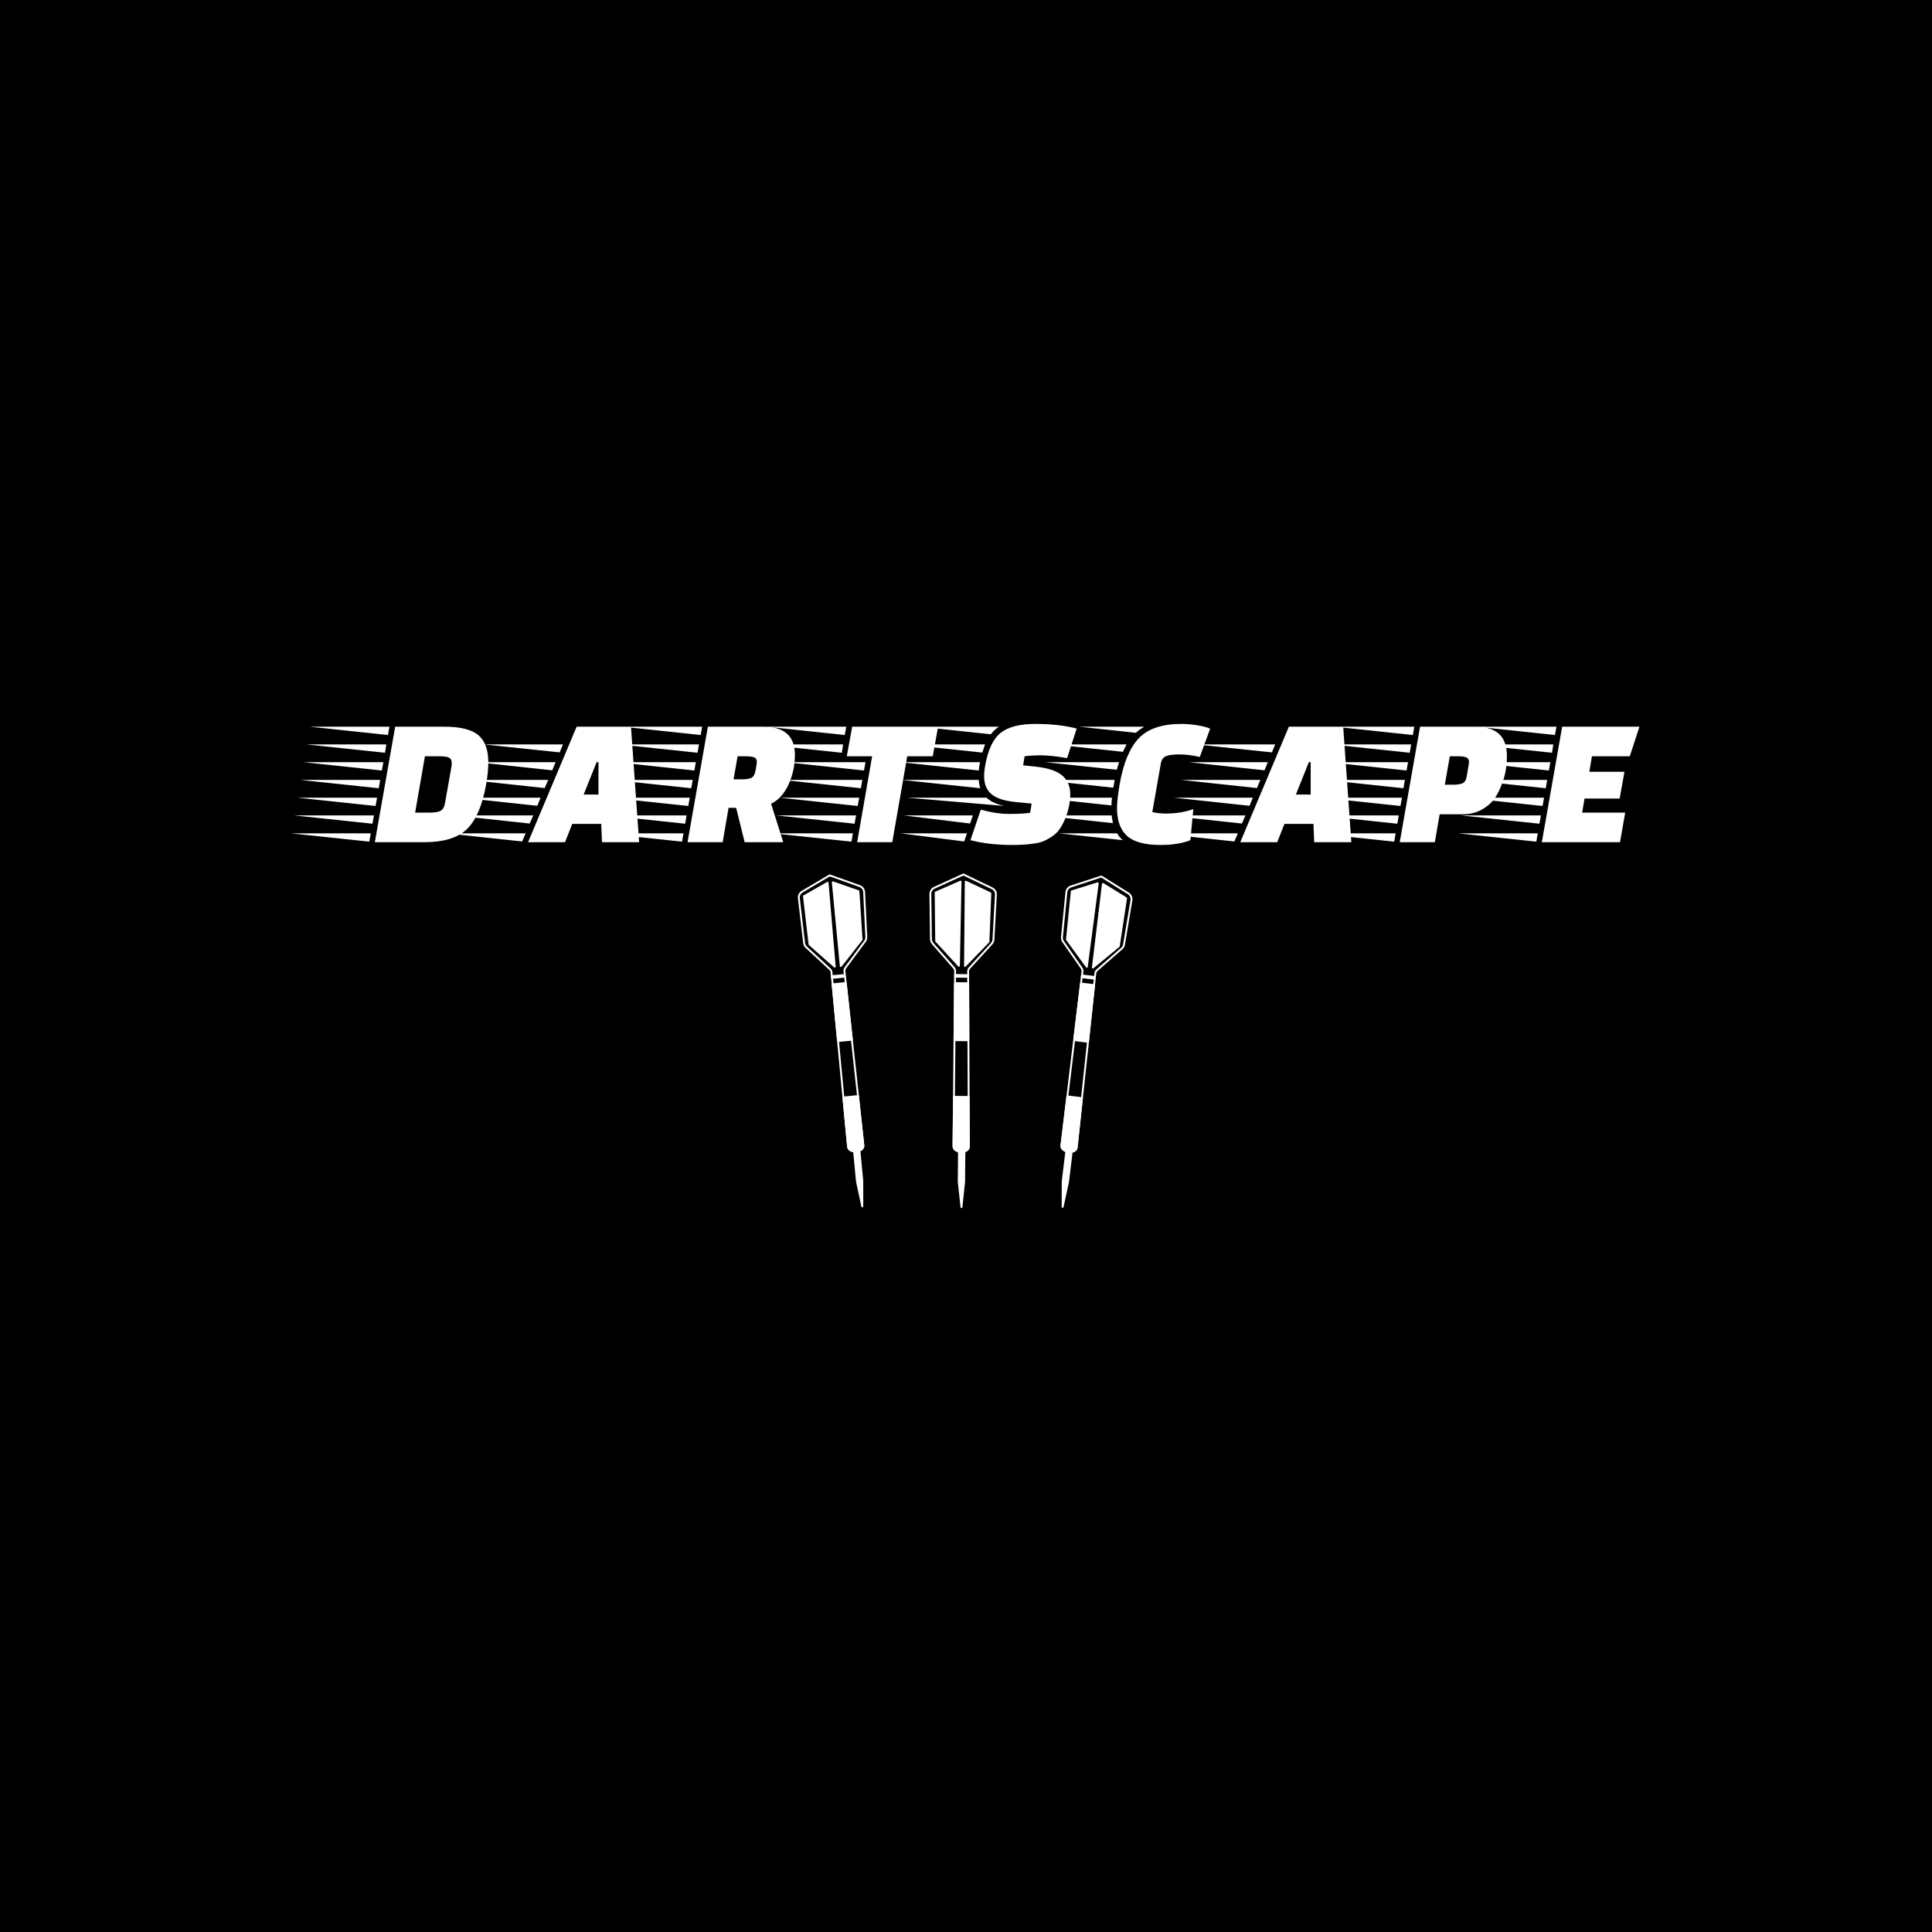 <svg xmlns="http://www.w3.org/2000/svg" version="1.1" xmlns:xlink="http://www.w3.org/1999/xlink" xmlns:svgjs="http://svgjs.dev/svgjs" width="1000" height="1000" viewBox="0 0 1000 1000"><rect width="1000" height="1000" fill="#000000"></rect><g transform="matrix(0.7,0,0,0.7,149.576,374.713)"><svg viewBox="0 0 396 142" data-background-color="#c9efc7" preserveAspectRatio="xMidYMid meet" height="358" width="1000" xmlns="http://www.w3.org/2000/svg" xmlns:xlink="http://www.w3.org/1999/xlink"><g id="tight-bounds" transform="matrix(1,0,0,1,0.24,-0.007)"><svg viewBox="0 0 395.52 142.015" height="142.015" width="395.52"><g><svg viewBox="0 0 395.52 142.015" height="142.015" width="395.52"><g><svg viewBox="0 0 395.52 35.503" height="35.503" width="395.52"><g id="textblocktransform"><svg viewBox="0 0 395.52 35.503" height="35.503" width="395.52" id="textblock"><g><svg viewBox="0 0 395.52 35.503" height="35.503" width="395.52"><g transform="matrix(1,0,0,1,0,0)"><svg width="395.52" viewBox="-12.5 -32 364.83 32.75" height="35.503" data-palette-color="#454545"><g class="undefined-text-0" data-fill-palette-color="primary" id="text-0"><path d="M15.7-31.25L29-31.25Q35.45-31.25 38.18-28.98 40.9-26.7 40.9-21.6L40.9-21.6Q40.9-19 40.3-15.6L40.3-15.6Q38.8-7.2 35.18-3.6 31.55 0 23.5 0L23.5 0 10.2 0 15.7-31.25ZM27.7-23.25L27.7-23.25 23.75-23.25 21.1-8 25.05-8Q27-8 27.95-8.47 28.9-8.95 29.2-10.65L29.2-10.65 30.95-20.6Q31-20.9 31-21.4L31-21.4Q31-22.55 30.2-22.9 29.4-23.25 27.7-23.25ZM9.1-2.4L8.7-0.15-12.5-2.4 9.1-2.4ZM10.8-12.05L10.4-9.8-10.8-12.05 10.8-12.05ZM11.65-16.85L11.25-14.6-9.95-16.85 11.65-16.85ZM12.5-21.65L12.1-19.4-9.1-21.65 12.5-21.65ZM13.3-26.45L12.95-24.2-8.25-26.45 13.3-26.45ZM9.95-7.25L9.55-5-11.65-7.25 9.95-7.25ZM14.15-31.25L13.75-29-7.4-31.25 14.15-31.25ZM63.6-4.95L61.65 0 51.65 0 64.8-31.25 79.5-31.25 81.7 0 71.65 0 71.45-4.95 63.6-4.95ZM66.7-12.9L70.7-12.9 70.7-21.65 70.2-21.65 66.7-12.9ZM51-2.4L50.05-0.2 29.55-2.4 51-2.4ZM53.05-7.25L52.1-5.05 31.6-7.25 53.05-7.25ZM55.05-12.05L54.15-9.85 33.65-12.05 55.05-12.05ZM57.1-16.85L56.15-14.65 35.7-16.85 57.1-16.85ZM59.1-21.65L58.2-19.45 37.75-21.65 59.1-21.65ZM63.15-31.25L62.25-29.1 41.85-31.25 63.15-31.25ZM61.1-26.45L60.2-24.3 39.8-26.45 61.1-26.45ZM41.85-31.25L62.25-29.1 63.15-31.25 41.85-31.25ZM100.3-31.25L115.3-31.25Q123.85-31.25 123.85-23.6L123.85-23.6Q123.85-20.45 122.9-17.6L122.9-17.6Q121.15-12.2 117.4-10.4L117.4-10.4 120.7 0 110.25 0 107.95-9.3 105.9-9.3 104.3 0 94.8 0 100.3-31.25ZM107.25-17L109.45-17Q111.15-17 112.02-17.38 112.9-17.75 113.22-19.53 113.55-21.3 113.55-21.7L113.55-21.7Q113.55-22.7 112.77-22.98 112-23.25 110.25-23.25L110.25-23.25 108.35-23.25 107.25-17ZM93.7-2.4L93.3-0.15 72.1-2.4 93.7-2.4ZM95.4-12.05L95-9.8 73.8-12.05 95.4-12.05ZM97.05-21.65L96.65-19.4 75.5-21.65 97.05-21.65ZM97.9-26.45L97.5-24.2 76.35-26.45 97.9-26.45ZM94.55-7.25L94.15-5 72.95-7.25 94.55-7.25ZM98.75-31.25L98.35-29 77.2-31.25 98.75-31.25ZM96.2-16.85L95.8-14.6 74.65-16.85 96.2-16.85ZM162.59-31.25L161.14-23.25 154.24-23.25 150.19 0 140.69 0 144.74-23.25 137.89-23.25 139.34-31.25 162.59-31.25ZM139.54-2.4L139.14-0.15 117.94-2.4 139.54-2.4ZM141.24-12.05L140.84-9.8 119.64-12.05 141.24-12.05ZM142.09-16.85L141.69-14.6 120.49-16.85 142.09-16.85ZM142.94-21.65L142.54-19.4 121.34-21.65 142.94-21.65ZM140.39-7.25L139.99-5 118.79-7.25 140.39-7.25ZM136.89-26.45L136.54-24.2 115.34-26.45 136.89-26.45ZM137.74-31.25L137.34-29 116.19-31.25 137.74-31.25ZM173.59-19.4L173.59-19.4 152.39-21.65 173.94-21.65Q173.69-20.65 173.59-19.4ZM153.79-26.45L175.29-26.45 174.54-24.25 153.79-26.45ZM152.84-16.85L173.59-16.85Q173.69-15.5 173.99-14.6L173.99-14.6 152.84-16.85ZM180.59-9.8L180.59-9.8 154.14-12.05 175.69-12.05Q177.34-10.45 180.59-9.8ZM157.54-31.25L179.04-31.25Q177.89-30.5 176.84-29.2L176.84-29.2 157.54-31.25ZM171.24-5.05L153.29-7.25 171.99-7.25 171.24-5.05ZM169.64-0.2L152.44-2.4 170.39-2.4 169.64-0.2ZM171.34-0.55L174.14-8.8Q178.34-7.65 181.82-7.65 185.29-7.65 187.49-7.95L187.49-7.95 187.89-10.45 183.74-10.85Q178.99-11.3 177.02-13 175.04-14.7 175.04-17.8L175.04-17.8Q175.04-19.15 175.34-20.8L175.34-20.8Q176.49-27.2 179.54-29.6 182.59-32 188.92-32 195.24-32 200.09-30.75L200.09-30.75 197.49-22.75Q193.14-23.5 190.52-23.5 187.89-23.5 185.99-23.25L185.99-23.25 185.59-20.8 188.94-20.45Q194.04-19.9 196.19-18.03 198.34-16.15 198.34-13L198.34-13Q198.34-9.8 196.99-6.4L196.99-6.4Q196.24-4.65 195.42-3.48 194.59-2.3 193.32-1.48 192.04-0.65 190.99-0.23 189.94 0.2 188.29 0.4L188.29 0.4Q185.99 0.75 182.59 0.75L182.59 0.75Q176.39 0.75 171.34-0.55L171.34-0.55ZM210.34-16.85L210.19-15.85Q210.09-15.45 209.99-14.75L209.99-14.75 190.34-16.85 210.34-16.85ZM189.79-12.05L209.64-12.05Q209.49-10.9 209.49-9.95L209.49-9.95 189.79-12.05ZM191.54-21.65L211.54-21.65 210.94-19.6 191.54-21.65ZM190.44-7.25L209.54-7.25Q209.74-5.85 209.89-5.15L209.89-5.15 190.44-7.25ZM193.89-26.45L213.59-26.45Q212.89-25.15 212.59-24.45L212.59-24.45 193.89-26.45ZM195.24-2.4L211.04-2.4Q211.69-1.25 212.54-0.55L212.54-0.55 195.24-2.4ZM200.79-31.25L218.34-31.25Q216.89-30.35 216.09-29.6L216.09-29.6 200.79-31.25ZM222.74 0.75L222.74 0.75Q216.44 0.75 213.71-1.7 210.99-4.15 210.99-9.25L210.99-9.25Q210.99-11.4 211.69-15.6L211.69-15.6Q213.19-24.2 216.86-28.1 220.54-32 228.49-32L228.49-32Q230.34-32 232.71-31.63 235.09-31.25 236.19-30.7L236.19-30.7 233.39-23.05Q230.44-23.75 227.86-23.75 225.29-23.75 224.19-23.25 223.09-22.75 222.84-21.25L222.84-21.25 220.54-8.15Q222.34-7.75 224.24-7.75L224.24-7.75Q228.29-7.75 231.64-8.95L231.64-8.95 230.84-0.55Q227.64 0.75 222.74 0.75ZM256.29-4.95L254.34 0 244.34 0 257.49-31.25 272.19-31.25 274.39 0 264.34 0 264.14-4.95 256.29-4.95ZM259.39-12.9L263.39-12.9 263.39-21.65 262.89-21.65 259.39-12.9ZM243.69-2.4L242.74-0.2 222.24-2.4 243.69-2.4ZM245.74-7.25L244.79-5.05 224.29-7.25 245.74-7.25ZM247.74-12.05L246.84-9.85 226.34-12.05 247.74-12.05ZM249.79-16.85L248.84-14.65 228.39-16.85 249.79-16.85ZM251.79-21.65L250.89-19.45 230.44-21.65 251.79-21.65ZM255.84-31.25L254.94-29.1 234.54-31.25 255.84-31.25ZM253.79-26.45L252.89-24.3 232.49-26.45 253.79-26.45ZM234.54-31.25L254.94-29.1 255.84-31.25 234.54-31.25ZM304.48-7.55L304.48-7.55 298.28-7.55 296.98 0 287.48 0 292.98-31.25 307.98-31.25Q316.48-31.25 316.48-23.35L316.48-23.35Q316.48-19.6 315.43-16.57 314.38-13.55 313.11-11.78 311.83-10 309.61-8.78 307.38-7.55 304.48-7.55ZM299.68-15.55L301.88-15.55Q303.58-15.55 304.46-15.93 305.33-16.3 305.58-17.65L305.58-17.65Q306.23-21.35 306.23-21.7L306.23-21.7Q306.23-22.65 305.48-22.95 304.73-23.25 303.23-23.25L303.23-23.25 301.03-23.25 299.68-15.55ZM286.38-2.4L285.98-0.15 264.78-2.4 286.38-2.4ZM288.08-12.05L287.68-9.8 266.48-12.05 288.08-12.05ZM289.73-21.65L289.33-19.4 268.18-21.65 289.73-21.65ZM290.58-26.45L290.18-24.2 269.03-26.45 290.58-26.45ZM287.23-7.25L286.83-5 265.63-7.25 287.23-7.25ZM291.43-31.25L291.03-29 269.88-31.25 291.43-31.25ZM288.88-16.85L288.48-14.6 267.33-16.85 288.88-16.85ZM348.28-19.05L346.98-11.8 337.48-11.8 336.83-8 348.48-8 347.08 0 325.93 0 331.43-31.25 352.33-31.25 349.73-23.25 339.48-23.25 338.78-19.05 348.28-19.05ZM324.83-2.4L324.43-0.15 303.23-2.4 324.83-2.4ZM326.53-12.05L326.13-9.8 304.93-12.05 326.53-12.05ZM327.38-16.85L326.98-14.6 305.78-16.85 327.38-16.85ZM328.23-21.65L327.83-19.4 306.63-21.65 328.23-21.65ZM329.03-26.45L328.68-24.2 307.48-26.45 329.03-26.45ZM325.68-7.25L325.28-5 304.08-7.25 325.68-7.25ZM329.88-31.25L329.48-29 308.33-31.25 329.88-31.25Z" fill="#ffffff" data-fill-palette-color="primary"></path></g></svg></g></svg></g></svg></g></svg></g><g transform="matrix(1,0,0,1,148.695,43.884)"><svg viewBox="0 0 98.13 98.13" height="98.13" width="98.13"><g><svg xmlns="http://www.w3.org/2000/svg" xmlns:xlink="http://www.w3.org/1999/xlink" version="1.1" x="0" y="0" viewBox="11.102 10 44 44" style="enable-background:new 0 0 64 64;" xml:space="preserve" height="98.13" width="98.13" class="icon-icon-0" data-fill-palette-color="accent" id="icon-0"><g fill="#454545" data-fill-palette-color="accent"><path d="M32.608 46.725c-0.558 0-1.126-0.284-1.164-0.846 0-0.004 0-0.007 0-0.009l0.21-23.05c0.001-0.127-0.044-0.248-0.127-0.342l-2.801-3.197c-0.158-0.181-0.247-0.414-0.251-0.654l-0.075-5.934c-0.005-0.4 0.225-0.765 0.587-0.932l3.826-1.751c0.034-0.015 0.072-0.014 0.104 0.001l3.78 1.815c0.368 0.178 0.592 0.557 0.569 0.966l-0.326 5.897c-0.013 0.232-0.106 0.455-0.263 0.627l-2.931 3.205c-0.087 0.094-0.134 0.218-0.134 0.348l0.094 23.03c-0.004 0.469-0.436 0.808-1.049 0.826C32.641 46.725 32.624 46.725 32.608 46.725zM31.691 45.867c0.031 0.418 0.501 0.612 0.959 0.609 0.4-0.013 0.806-0.196 0.809-0.577l-0.094-23.029c0-0.194 0.07-0.378 0.199-0.519l2.931-3.205c0.118-0.129 0.189-0.297 0.198-0.471l0.326-5.897c0.017-0.309-0.151-0.594-0.429-0.728l-3.727-1.788-3.774 1.727c-0.272 0.125-0.446 0.399-0.442 0.7l0.076 5.934c0.002 0.182 0.07 0.356 0.188 0.492l2.802 3.197c0.124 0.142 0.191 0.323 0.189 0.51L31.691 45.867z" fill="#ffffff" data-fill-palette-color="accent"></path><polygon points="33.525,31.924 31.695,31.907 31.763,24.411 33.495,24.427  " fill="#ffffff" data-fill-palette-color="accent"></polygon><path d="M33.526 32.049c0 0-0.001 0-0.001 0l-1.831-0.018c-0.069-0.001-0.123-0.057-0.123-0.126l0.069-7.495c0-0.033 0.014-0.065 0.037-0.088 0.023-0.023 0.054-0.036 0.086-0.036 0 0 0.001 0 0.001 0l1.732 0.017c0.068 0.001 0.122 0.055 0.122 0.123l0.031 7.497c0 0.034-0.013 0.066-0.036 0.09C33.59 32.036 33.558 32.049 33.526 32.049zM31.82 31.783l1.581 0.015-0.03-7.247-1.485-0.015L31.82 31.783z" fill="#ffffff" data-fill-palette-color="accent"></path><rect x="31.772" y="23.348" transform="matrix(1 0.009 -0.009 1 0.218 -0.301)" width="1.676" height="0.225" fill="#ffffff" data-fill-palette-color="accent"></rect><path d="M33.447 23.706c0 0-0.001 0-0.001 0l-1.676-0.016c-0.069-0.001-0.123-0.056-0.123-0.125l0.002-0.226c0-0.033 0.014-0.065 0.038-0.088 0.023-0.023 0.054-0.036 0.086-0.036 0 0 0.001 0 0.001 0l1.676 0.016c0.069 0.001 0.123 0.056 0.123 0.126l-0.002 0.225c0 0.033-0.014 0.065-0.037 0.088C33.511 23.693 33.48 23.706 33.447 23.706z" fill="#ffffff" data-fill-palette-color="accent"></path><path d="M33.583 45.9c-0.009 0.939-2.023 0.845-2.016-0.019l0.06-6.518 1.929 0.018L33.583 45.9z" fill="#ffffff" data-fill-palette-color="accent"></path><path d="M32.614 46.691c-0.282 0-0.568-0.066-0.786-0.195-0.25-0.149-0.387-0.368-0.385-0.616l0.06-6.518c0-0.068 0.056-0.124 0.124-0.123 0 0 0 0 0.001 0l1.929 0.017c0.068 0.001 0.122 0.055 0.123 0.124l0.026 6.519c0 0.001 0 0.002 0 0.002-0.002 0.263-0.14 0.485-0.387 0.625C33.126 46.636 32.872 46.691 32.614 46.691zM31.749 39.489l-0.058 6.393c-0.002 0.2 0.142 0.328 0.262 0.399 0.344 0.203 0.913 0.215 1.244 0.028 0.172-0.098 0.26-0.236 0.262-0.409l-0.026-6.395L31.749 39.489z" fill="#ffffff" data-fill-palette-color="accent"></path><polygon points="32.288,46.677 32.253,50.528 32.614,53.875 32.962,50.534 32.997,46.684     " fill="#ffffff" data-fill-palette-color="accent"></polygon><path d="M32.614 54c-0.063 0-0.116-0.048-0.123-0.111l-0.361-3.348 0.034-3.865c0-0.033 0.014-0.065 0.037-0.087 0.023-0.023 0.054-0.036 0.087-0.036 0 0 0.001 0 0.001 0l0.709 0.007c0.069 0.001 0.123 0.057 0.123 0.125l-0.035 3.85-0.348 3.353C32.731 53.951 32.678 54 32.615 54 32.614 54 32.614 54 32.614 54zM32.411 46.803L32.376 50.528l0.236 2.175 0.227-2.181 0.033-3.714L32.411 46.803z" fill="#ffffff" data-fill-palette-color="accent"></path><polygon points="29.214,12.498 32.493,11.063 32.28,22.133 29.287,18.867  " fill="#ffffff" data-fill-palette-color="accent"></polygon><path d="M32.28 22.258c-0.034 0-0.067-0.014-0.091-0.04l-2.993-3.266c-0.021-0.022-0.032-0.053-0.033-0.084l-0.072-6.369c0-0.05 0.029-0.095 0.074-0.115l3.279-1.435c0.039-0.017 0.083-0.014 0.118 0.01 0.035 0.023 0.056 0.063 0.055 0.105l-0.213 11.071c-0.001 0.052-0.032 0.096-0.08 0.115C32.31 22.255 32.295 22.258 32.28 22.258zM29.41 18.817l2.752 3.004 0.204-10.567-3.027 1.325L29.41 18.817z" fill="#ffffff" data-fill-palette-color="accent"></path><polygon points="36.413,12.6 33.176,11.073 33.078,22.145 36.162,18.965  " fill="#ffffff" data-fill-palette-color="accent"></polygon><path d="M33.078 22.269c-0.016 0-0.032-0.003-0.047-0.009-0.046-0.019-0.077-0.065-0.076-0.116l0.097-11.073c0-0.043 0.022-0.082 0.058-0.104 0.035-0.021 0.08-0.025 0.119-0.008l3.237 1.528c0.045 0.021 0.073 0.068 0.071 0.118l-0.251 6.364c-0.001 0.031-0.014 0.06-0.036 0.082l-3.083 3.18C33.143 22.257 33.111 22.269 33.078 22.269zM33.298 11.268l-0.093 10.568 2.835-2.924 0.246-6.234L33.298 11.268z" fill="#ffffff" data-fill-palette-color="accent"></path><path d="M18.654 46.678c-0.5 0-0.988-0.232-1.074-0.73 0-0.003-0.001-0.007-0.001-0.009l-2.183-22.945c-0.012-0.126-0.07-0.242-0.162-0.327l-3.118-2.885c-0.176-0.163-0.289-0.384-0.317-0.624L11.108 13.264c-0.046-0.398 0.145-0.785 0.488-0.987l3.623-2.143c0.031-0.018 0.071-0.023 0.104-0.011l3.947 1.407c0.385 0.137 0.646 0.491 0.666 0.901l0.289 5.899c0.011 0.233-0.059 0.464-0.197 0.651l-2.583 3.495c-0.076 0.104-0.111 0.233-0.097 0.361l2.484 22.894c0.044 0.467-0.35 0.85-0.959 0.932C18.801 46.673 18.727 46.678 18.654 46.678zM17.825 45.91c0.074 0.412 0.565 0.563 1.016 0.507 0.397-0.055 0.782-0.279 0.745-0.66l-2.484-22.893c-0.021-0.192 0.03-0.382 0.144-0.536l2.583-3.495c0.104-0.141 0.156-0.315 0.148-0.492l-0.289-5.898c-0.015-0.309-0.212-0.574-0.501-0.678l-3.892-1.387-3.574 2.113c-0.258 0.153-0.402 0.444-0.367 0.744l0.691 5.894c0.021 0.18 0.106 0.346 0.239 0.47l3.117 2.885c0.138 0.127 0.223 0.3 0.241 0.487L17.825 45.91z" fill="#ffffff" data-fill-palette-color="accent"></path><polygon points="18.202,31.851 16.379,32.027 15.669,24.565 17.393,24.399  " fill="#ffffff" data-fill-palette-color="accent"></polygon><path d="M16.38 32.152c-0.029 0-0.057-0.01-0.079-0.029-0.025-0.021-0.041-0.052-0.045-0.084l-0.71-7.462c-0.006-0.068 0.044-0.129 0.112-0.135l1.724-0.167c0.059-0.021 0.127 0.043 0.134 0.11l0.808 7.452c0.004 0.033-0.006 0.066-0.026 0.093-0.021 0.025-0.051 0.042-0.085 0.045l-1.822 0.176C16.387 32.152 16.383 32.152 16.38 32.152zM15.804 24.677l0.687 7.214 1.574-0.152-0.782-7.205L15.804 24.677z" fill="#ffffff" data-fill-palette-color="accent"></path><polygon points="17.258,23.563 15.589,23.723 15.568,23.499 17.237,23.338  " fill="#ffffff" data-fill-palette-color="accent"></polygon><path d="M15.59 23.848c-0.063 0-0.117-0.048-0.124-0.113l-0.021-0.225c-0.003-0.032 0.007-0.065 0.027-0.09 0.021-0.026 0.051-0.042 0.084-0.045l1.669-0.161c0.035-0.006 0.065 0.007 0.09 0.028 0.025 0.021 0.041 0.052 0.045 0.084l0.021 0.225c0.006 0.068-0.044 0.129-0.112 0.135L15.601 23.847C15.597 23.848 15.593 23.848 15.59 23.848z" fill="#ffffff" data-fill-palette-color="accent"></path><path d="M19.709 45.745c0.089 0.935-1.924 1.054-2.006 0.194l-0.617-6.489 1.92-0.185L19.709 45.745z" fill="#ffffff" data-fill-palette-color="accent"></path><path d="M18.636 46.643c-0.218 0-0.433-0.039-0.61-0.12-0.264-0.122-0.422-0.324-0.446-0.573l-0.618-6.488c-0.003-0.033 0.007-0.065 0.029-0.091 0.021-0.026 0.051-0.042 0.083-0.045l1.92-0.184c0.061-0.021 0.127 0.043 0.135 0.11l0.703 6.479c0 0.001 0 0.001 0 0.002 0.025 0.261-0.089 0.496-0.32 0.663C19.286 46.558 18.958 46.643 18.636 46.643zM17.221 39.562l0.605 6.365c0.019 0.199 0.175 0.31 0.302 0.369 0.362 0.166 0.93 0.12 1.24-0.103 0.161-0.115 0.234-0.262 0.218-0.435l-0.69-6.358L17.221 39.562z" fill="#ffffff" data-fill-palette-color="accent"></path><polygon points="18.502,46.654 18.867,50.488 19.574,53.779 19.573,50.42 19.208,46.586     " fill="#ffffff" data-fill-palette-color="accent"></polygon><path d="M19.574 53.903c-0.058 0-0.109-0.041-0.121-0.099l-0.707-3.29-0.367-3.848c-0.006-0.068 0.044-0.129 0.112-0.136l0.705-0.068c0.035-0.008 0.065 0.006 0.091 0.027s0.041 0.052 0.044 0.085l0.365 3.834 0.002 3.37c0 0.063-0.048 0.117-0.111 0.124C19.583 53.903 19.578 53.903 19.574 53.903zM18.637 46.766l0.353 3.71 0.46 2.137-0.001-2.194-0.352-3.697L18.637 46.766z" fill="#ffffff" data-fill-palette-color="accent"></path><polygon points="11.898,12.985 15.01,11.213 15.947,22.246 12.631,19.312  " fill="#ffffff" data-fill-palette-color="accent"></polygon><path d="M15.947 22.37c-0.029 0-0.058-0.011-0.081-0.031l-3.317-2.934c-0.023-0.02-0.038-0.049-0.041-0.079l-0.733-6.327c-0.006-0.05 0.018-0.098 0.062-0.122l3.112-1.772c0.037-0.021 0.082-0.022 0.119-0.002 0.038 0.019 0.062 0.057 0.065 0.1l0.938 11.031c0.004 0.051-0.022 0.099-0.068 0.122C15.986 22.365 15.966 22.37 15.947 22.37zM12.749 19.249l3.049 2.698-0.895-10.529-2.873 1.635L12.749 19.249z" fill="#ffffff" data-fill-palette-color="accent"></path><polygon points="19.068,12.33 15.69,11.151 16.742,22.173 19.479,18.686  " fill="#ffffff" data-fill-palette-color="accent"></polygon><path d="M16.742 22.298c-0.012 0-0.023-0.002-0.035-0.005-0.049-0.015-0.084-0.057-0.088-0.108l-1.052-11.022c-0.004-0.042 0.014-0.084 0.047-0.11 0.032-0.026 0.075-0.034 0.117-0.02l3.378 1.179c0.047 0.017 0.08 0.059 0.082 0.11l0.411 6.356c0.002 0.03-0.007 0.061-0.026 0.085l-2.737 3.487C16.816 22.281 16.779 22.298 16.742 22.298zM15.832 11.332l1.004 10.521 2.516-3.207-0.402-6.226L15.832 11.332z" fill="#ffffff" data-fill-palette-color="accent"></path><path d="M46.887 46.744c-0.045 0-0.091-0.002-0.137-0.006-0.571-0.047-1.137-0.398-1.112-0.977 0-0.003 0-0.006 0.001-0.009l2.761-22.882c0.015-0.126-0.016-0.251-0.088-0.355l-2.43-3.491c-0.137-0.197-0.2-0.438-0.177-0.678l0.583-5.906c0.039-0.397 0.308-0.735 0.686-0.86l3.997-1.309c0.035-0.01 0.072-0.006 0.103 0.013l3.555 2.227c0.346 0.217 0.526 0.618 0.458 1.023l-0.976 5.823c-0.038 0.23-0.156 0.441-0.331 0.594l-3.268 2.857c-0.097 0.085-0.158 0.202-0.171 0.331L47.884 46.036C47.832 46.465 47.43 46.744 46.887 46.744zM45.885 45.776c-0.015 0.419 0.433 0.676 0.885 0.713 0.393 0.038 0.822-0.102 0.868-0.481l2.456-22.897c0.02-0.191 0.111-0.366 0.256-0.492l3.268-2.857c0.132-0.115 0.22-0.273 0.249-0.445l0.977-5.824c0.051-0.306-0.085-0.607-0.345-0.77l-3.507-2.197-3.941 1.292c-0.284 0.093-0.487 0.347-0.516 0.647l-0.583 5.906c-0.017 0.18 0.029 0.362 0.133 0.511l2.43 3.491c0.107 0.154 0.154 0.341 0.131 0.526L45.885 45.776z" fill="#ffffff" data-fill-palette-color="accent"></path><polygon points="49.252,32.127 47.434,31.905 48.333,24.463 50.051,24.673  " fill="#ffffff" data-fill-palette-color="accent"></polygon><path d="M49.252 32.252c-0.005 0-0.01 0-0.015-0.001l-1.817-0.223c-0.068-0.008-0.116-0.07-0.108-0.138l0.898-7.441c0.004-0.033 0.021-0.063 0.046-0.084 0.026-0.019 0.058-0.033 0.092-0.025l1.718 0.21c0.067 0.008 0.116 0.069 0.109 0.137l-0.8 7.454c-0.004 0.033-0.02 0.063-0.046 0.084C49.307 32.242 49.279 32.252 49.252 32.252zM47.572 31.796l1.57 0.192 0.773-7.206-1.474-0.18L47.572 31.796z" fill="#ffffff" data-fill-palette-color="accent"></path><polygon points="50.098,23.827 48.434,23.624 48.461,23.4 50.125,23.604  " fill="#ffffff" data-fill-palette-color="accent"></polygon><path d="M50.098 23.952c-0.005 0-0.01 0-0.015-0.001l-1.664-0.203c-0.032-0.004-0.062-0.02-0.083-0.047-0.02-0.026-0.029-0.059-0.025-0.091l0.027-0.224c0.008-0.068 0.067-0.126 0.138-0.109l1.664 0.203c0.032 0.004 0.062 0.02 0.082 0.047 0.02 0.026 0.029 0.059 0.026 0.091l-0.028 0.224C50.213 23.905 50.16 23.952 50.098 23.952z" fill="#ffffff" data-fill-palette-color="accent"></path><path d="M47.761 46.023c-0.113 0.932-2.104 0.613-2.001-0.245l0.781-6.471 1.915 0.234L47.761 46.023z" fill="#ffffff" data-fill-palette-color="accent"></path><path d="M46.91 46.712c-0.072 0-0.144-0.005-0.215-0.013-0.573-0.07-1.121-0.414-1.058-0.936l0.781-6.471c0.004-0.033 0.021-0.063 0.047-0.083 0.026-0.02 0.058-0.033 0.091-0.026l1.915 0.235c0.067 0.008 0.116 0.069 0.108 0.137l-0.695 6.481c0 0 0 0.001 0 0.001C47.826 46.515 47.382 46.712 46.91 46.712zM46.649 39.446l-0.766 6.347c-0.043 0.356 0.402 0.605 0.842 0.659 0.422 0.053 0.866-0.065 0.913-0.444l0.682-6.357L46.649 39.446zM47.761 46.022h0.003H47.761z" fill="#ffffff" data-fill-palette-color="accent"></path><polygon points="46.388,46.65 45.927,50.472 45.915,53.839 46.631,50.559 47.092,46.736     " fill="#ffffff" data-fill-palette-color="accent"></polygon><path d="M45.915 53.964c-0.004 0-0.009 0-0.014-0.001-0.063-0.007-0.11-0.06-0.11-0.124l0.012-3.367 0.462-3.837c0.004-0.033 0.021-0.063 0.047-0.084 0.025-0.02 0.059-0.032 0.091-0.025l0.704 0.086c0.068 0.009 0.116 0.07 0.108 0.138l-0.462 3.823-0.717 3.293C46.023 53.924 45.972 53.964 45.915 53.964zM46.496 46.788l-0.447 3.699-0.007 2.187 0.468-2.142 0.444-3.687L46.496 46.788z" fill="#ffffff" data-fill-palette-color="accent"></path><polygon points="47.119,12.338 50.536,11.28 49.099,22.258 46.486,18.676  " fill="#ffffff" data-fill-palette-color="accent"></polygon><path d="M49.099 22.382c-0.039 0-0.076-0.018-0.1-0.05l-2.613-3.582c-0.018-0.025-0.027-0.055-0.024-0.086l0.634-6.338c0.005-0.05 0.039-0.091 0.087-0.106l3.417-1.058c0.039-0.014 0.084-0.004 0.116 0.023 0.032 0.027 0.048 0.07 0.043 0.112l-1.438 10.977c-0.007 0.051-0.043 0.091-0.092 0.104C49.119 22.381 49.109 22.382 49.099 22.382zM46.614 18.641l2.402 3.294 1.372-10.478-3.154 0.976L46.614 18.641z" fill="#ffffff" data-fill-palette-color="accent"></path><polygon points="54.262,13.248 51.214,11.367 49.89,22.359 53.307,19.545  " fill="#ffffff" data-fill-palette-color="accent"></polygon><path d="M49.89 22.484c-0.02 0-0.041-0.005-0.059-0.016-0.044-0.024-0.07-0.074-0.063-0.124l1.323-10.992c0.005-0.043 0.031-0.079 0.069-0.098 0.038-0.02 0.083-0.018 0.119 0.006l3.048 1.882c0.043 0.026 0.065 0.075 0.057 0.125l-0.955 6.296c-0.004 0.031-0.02 0.058-0.044 0.078l-3.416 2.814C49.946 22.474 49.918 22.484 49.89 22.484zM51.313 11.573l-1.263 10.493 3.142-2.588 0.935-6.166L51.313 11.573z" fill="#ffffff" data-fill-palette-color="accent"></path></g></svg></g></svg></g><g></g></svg></g><defs></defs></svg><rect width="395.52" height="142.015" fill="none" stroke="none" visibility="hidden"></rect></g></svg></g></svg>